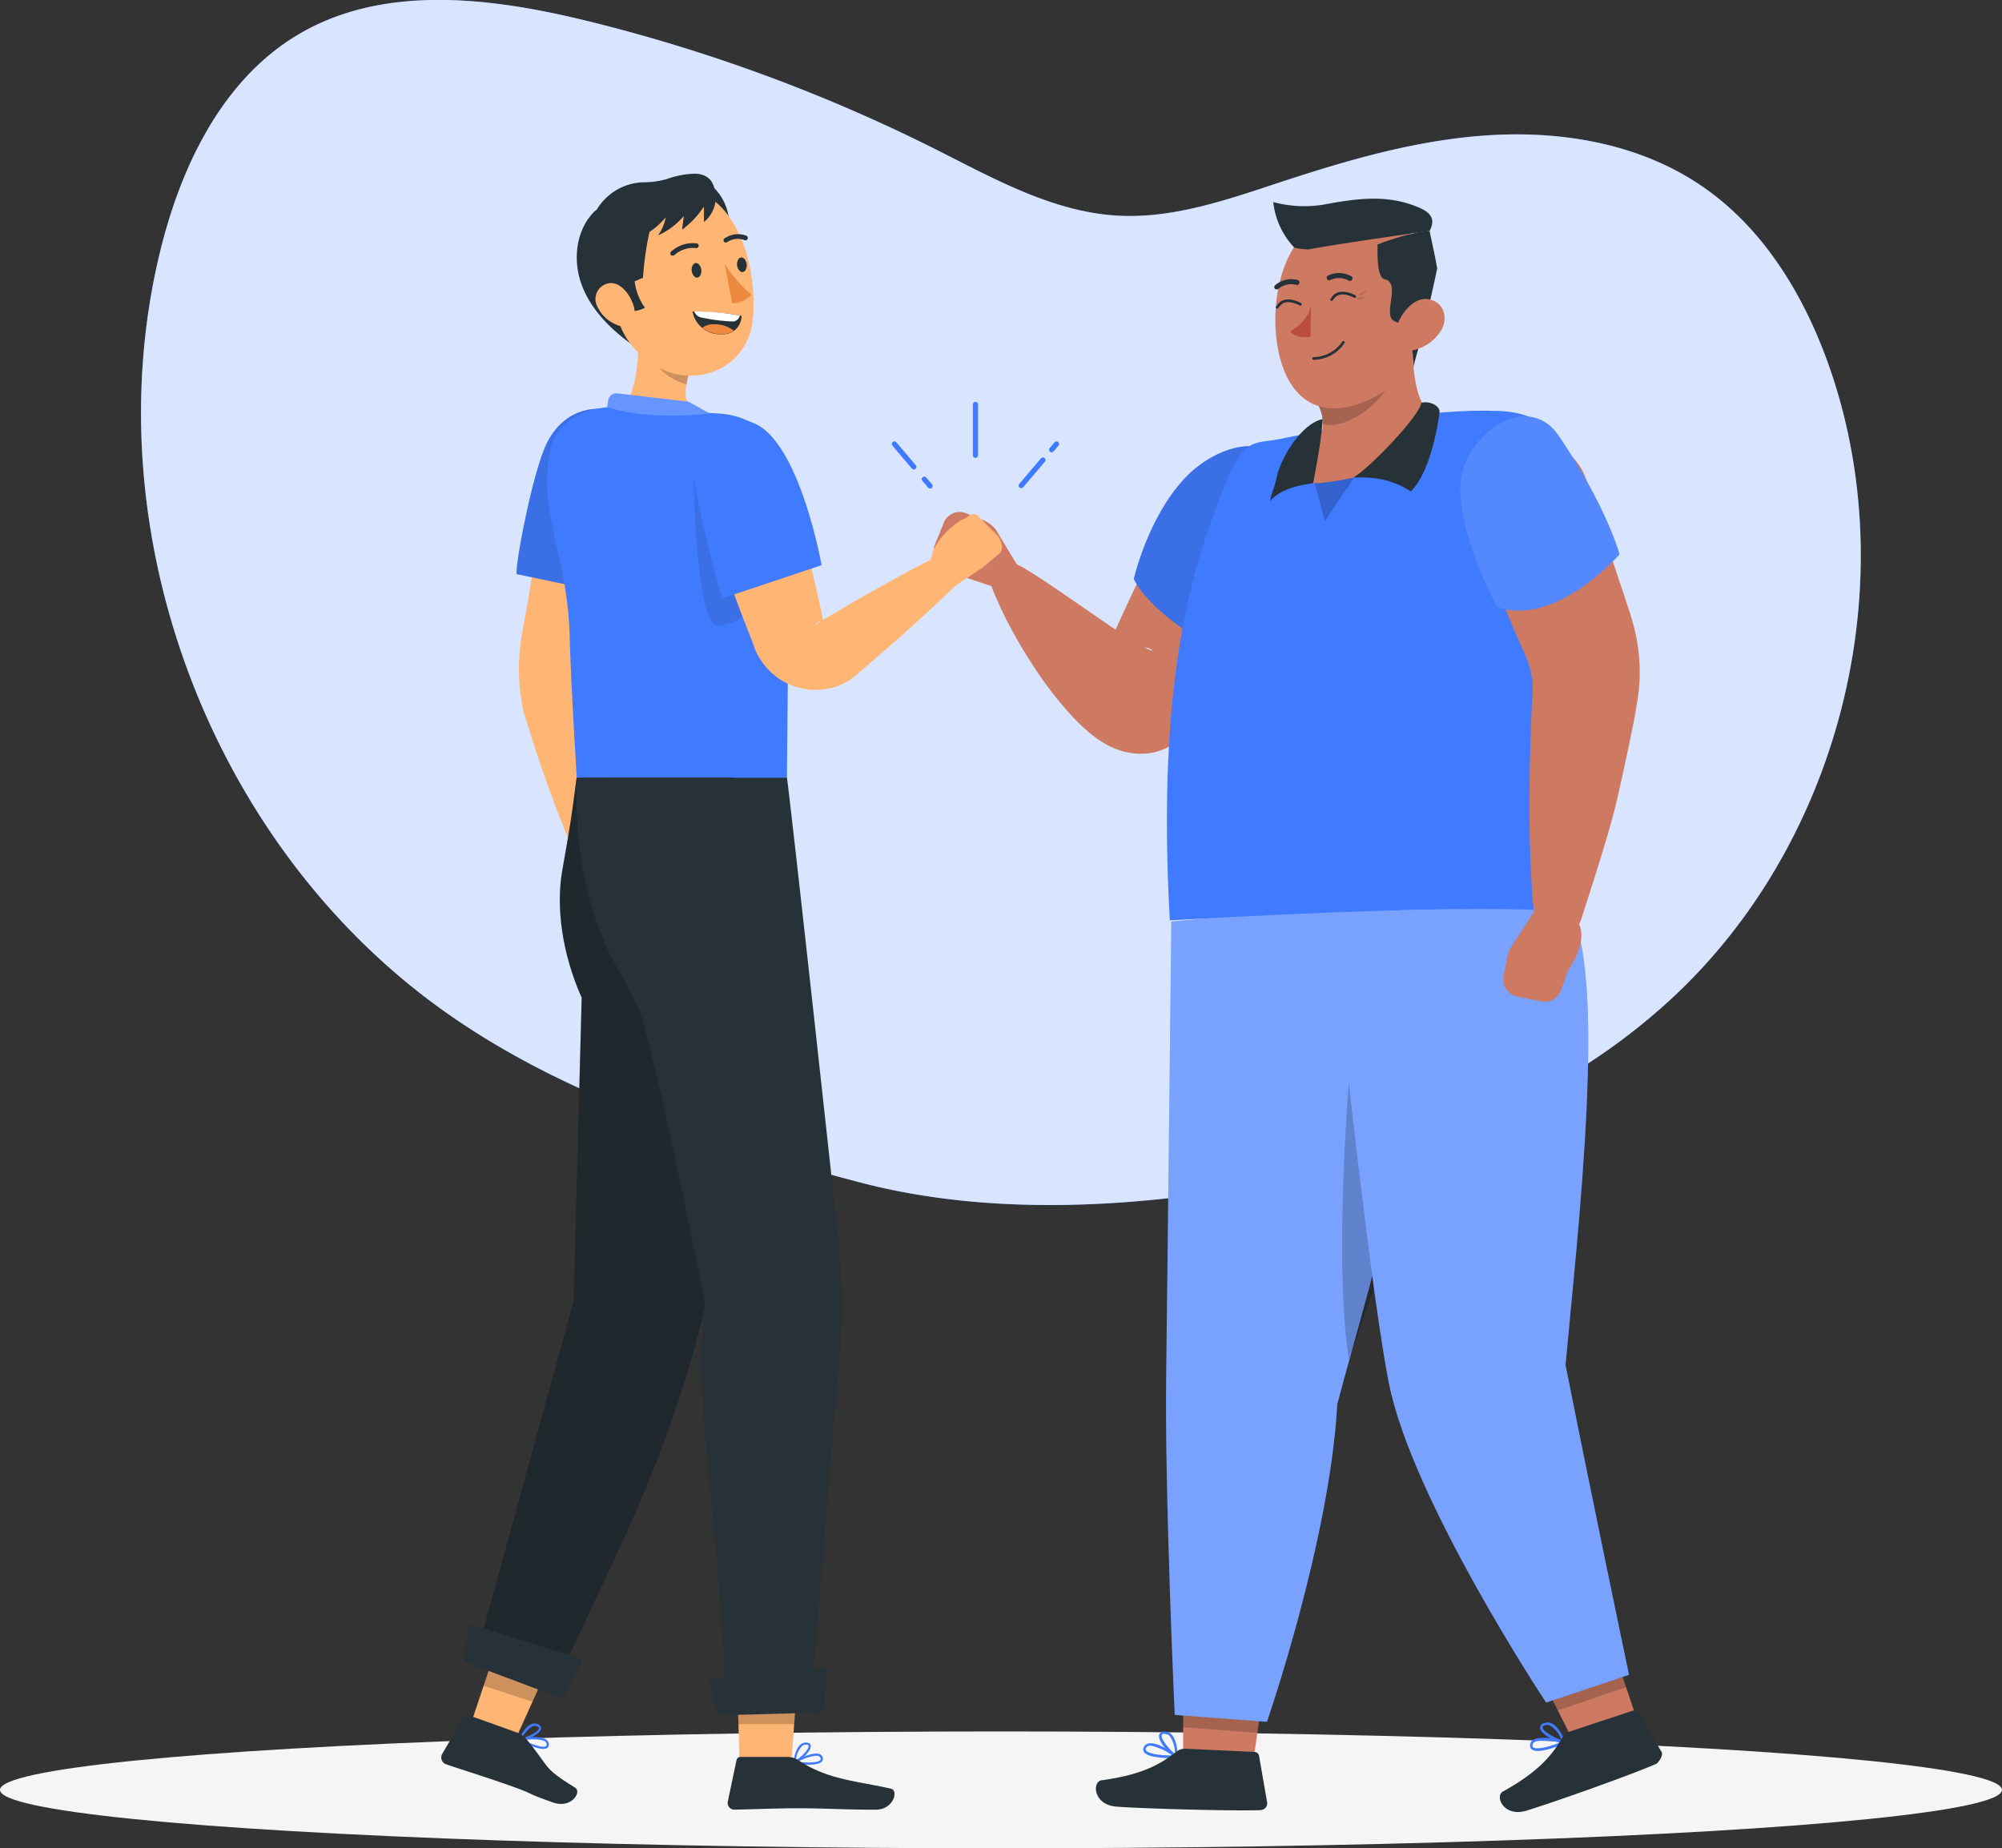 <svg xmlns="http://www.w3.org/2000/svg" viewBox="0 0 387.78 358.06"><rect x="0" y="0" width="387.78" height="358.06" fill="#333333" stroke="none"/><defs><style>.cls-1{fill:#407bff;}.cls-13,.cls-15,.cls-2,.cls-9{fill:#fff;}.cls-2{opacity:0.8;}.cls-3{fill:#f5f5f5;}.cls-4{fill:none;stroke:#407bff;stroke-linecap:round;stroke-linejoin:round;}.cls-5{fill:#ce7a63;}.cls-15,.cls-16,.cls-6{opacity:0.2;}.cls-7{fill:#263238;}.cls-8{opacity:0.3;}.cls-10,.cls-11,.cls-13{opacity:0.1;}.cls-12{fill:#ba4d3c;}.cls-14{fill:#ffb573;}.cls-16{isolation:isolate;}.cls-17{fill:#ed893e;}</style></defs><g id="Background_Simple" data-name="Background Simple"><path class="cls-1" d="M311.84,296.1c25-5.58,49.23-16.28,68-33.65,32.17-29.72,44.91-78.76,31.29-120.39-4.74-14.49-12.8-28.47-25.4-37.06-11.69-8-26.37-10.65-40.5-9.88s-27.87,4.77-41.31,9.2c-10.16,3.35-20.56,7-31.24,6.42-12.57-.69-24-7.14-35.21-12.79A321,321,0,0,0,169.78,73c-18.5-4.53-39.18-7.11-55.63,2.49-15.1,8.81-23.23,26.08-27.24,43.09C74.07,173,97.57,234.07,143.53,265.83c23.62,16.32,51.41,24.85,78.89,32.12C250.86,305.48,283.2,302.5,311.84,296.1Z" transform="translate(-56.11 -68.96)"/><path class="cls-2" d="M311.84,296.1c25-5.58,49.23-16.28,68-33.65,32.17-29.72,44.91-78.76,31.29-120.39-4.74-14.49-12.8-28.47-25.4-37.06-11.69-8-26.37-10.65-40.5-9.88s-27.87,4.77-41.31,9.2c-10.16,3.35-20.56,7-31.24,6.42-12.57-.69-24-7.14-35.21-12.79A321,321,0,0,0,169.78,73c-18.5-4.53-39.18-7.11-55.63,2.49-15.1,8.81-23.23,26.08-27.24,43.09C74.07,173,97.57,234.07,143.53,265.83c23.62,16.32,51.41,24.85,78.89,32.12C250.86,305.48,283.2,302.5,311.84,296.1Z" transform="translate(-56.11 -68.96)"/></g><g id="Shadow"><ellipse id="_Path_" data-name="&lt;Path&gt;" class="cls-3" cx="193.89" cy="346.74" rx="193.89" ry="11.32"/></g><g id="Graphics"><line class="cls-4" x1="188.94" y1="88.2" x2="188.94" y2="78.35"/><line class="cls-4" x1="177.01" y1="90.45" x2="173.24" y2="86.01"/><line class="cls-4" x1="180.15" y1="94.14" x2="179.03" y2="92.83"/><line class="cls-4" x1="202.01" y1="89.12" x2="197.81" y2="94.06"/><line class="cls-4" x1="204.64" y1="86.01" x2="203.7" y2="87.12"/></g><g id="Character_2" data-name="Character 2"><polygon class="cls-5" points="297.87 323.61 312.27 318.9 318.01 335.83 305.98 339.79 297.87 323.61"/><polygon class="cls-6" points="297.88 323.61 312.28 318.9 314.97 326.84 301.75 331.34 297.88 323.61"/><path class="cls-1" d="M356,407.83c-1.33.36-2.66.52-3.21,0a1,1,0,0,1-.27-1.08,1.21,1.21,0,0,1,.63-.77c1.6-.93,5.76.17,5.94.22a.26.26,0,0,1,.19.22.27.27,0,0,1-.14.26A17.52,17.52,0,0,1,356,407.83Zm-2.17-1.59a3.66,3.66,0,0,0-.46.18.74.74,0,0,0-.38.47c-.1.35,0,.48.08.56.66.54,3.29-.14,5.13-.91a11.29,11.29,0,0,0-4.37-.28Z" transform="translate(-56.11 -68.96)"/><path class="cls-1" d="M359.09,406.73H359c-1.4-.23-4.47-1.81-4.58-3a.94.94,0,0,1,.73-.94,1.88,1.88,0,0,1,1.47,0c1.61.74,2.61,3.44,2.66,3.56a.23.23,0,0,1,0,.25Zm-3.63-3.54h-.16c-.42.17-.4.34-.4.41,0,.72,2.22,2,3.7,2.47a5.81,5.81,0,0,0-2.21-2.82A1.25,1.25,0,0,0,355.46,403.19Z" transform="translate(-56.11 -68.96)"/><path class="cls-7" d="M360.26,404.37l12.07-4a.93.93,0,0,1,1.08.44l4.56,7.55c.4.79-.87,2.25-1,2.28-5.85,2.52-20.94,7.81-25.25,9.1s-6.15-2.81-4.5-3.72c7.39-4.1,9.66-7.38,11.5-10.4A2.6,2.6,0,0,1,360.26,404.37Z" transform="translate(-56.11 -68.96)"/><polygon class="cls-5" points="229.22 325.58 244.82 326.88 242.17 345.2 229.14 344.14 229.22 325.58"/><polygon class="cls-6" points="229.23 325.59 244.82 326.88 243.55 335.69 229.19 334.6 229.23 325.59"/><path class="cls-1" d="M315.13,341c6.08-23.44,23.57-76.06,11.39-97.56L283,247.49s-.73,65.87-1,87.79c-.32,22.8,1.65,65.89,1.65,65.89l17.86,1.35S313.71,367.3,315.13,341Z" transform="translate(-56.11 -68.96)"/><g class="cls-8"><path class="cls-9" d="M315.13,341c6.08-23.44,23.57-76.06,11.39-97.56L283,247.49s-.73,65.87-1,87.79c-.32,22.8,1.65,65.89,1.65,65.89l17.86,1.35S313.71,367.3,315.13,341Z" transform="translate(-56.11 -68.96)"/></g><path class="cls-6" d="M317.84,273c.2,5.41,9.29,27.23,8.7,32.84-2.14,7.37-6.71,19.35-9.15,26.51C314.18,312.06,317.84,273,317.84,273Z" transform="translate(-56.11 -68.96)"/><path class="cls-1" d="M359.35,333.4c2.12-23.7,8.68-78.73.12-88.86l-45.65,1.06s7,69.32,11.29,91.18c4.44,22.74,30.48,62,30.48,62l16.05-5.37S364.73,360.45,359.35,333.4Z" transform="translate(-56.11 -68.96)"/><g class="cls-8"><path class="cls-9" d="M359.35,333.4c2.12-23.7,8.68-78.73.12-88.86l-45.65,1.06s7,69.32,11.29,91.18c4.44,22.74,30.48,62,30.48,62l16.05-5.37S364.73,360.45,359.35,333.4Z" transform="translate(-56.11 -68.96)"/></g><path class="cls-1" d="M280.66,409.42c-1.38-.14-2.67-.48-3-1.14a1,1,0,0,1,.14-1.1,1.23,1.23,0,0,1,.88-.49c1.82-.29,5.3,2.25,5.44,2.35a.26.26,0,0,1,.1.28.27.27,0,0,1-.22.19A17.64,17.64,0,0,1,280.66,409.42Zm-1.45-2.27h-.5a.8.8,0,0,0-.52.3c-.22.3-.17.45-.13.56.43.74,3.12,1.06,5.12,1a11.27,11.27,0,0,0-4-1.85Z" transform="translate(-56.11 -68.96)"/><path class="cls-1" d="M283.91,409.5l-.11,0c-1.22-.72-3.5-3.31-3.16-4.48a.92.92,0,0,1,1-.61,1.84,1.84,0,0,1,1.37.52c1.23,1.27,1.19,4.16,1.19,4.28a.25.25,0,0,1-.09.24Zm-2.1-4.61-.15-.06c-.45,0-.5.17-.52.23-.26.68,1.33,2.71,2.55,3.65a5.85,5.85,0,0,0-1-3.43A1.27,1.27,0,0,0,281.81,404.89Z" transform="translate(-56.11 -68.96)"/><path class="cls-7" d="M285.85,407.73l13.29.62a.92.92,0,0,1,.85.8l1.51,8.69a1.94,1.94,0,0,1,0,.89,1.43,1.43,0,0,1-1.3.9c-6.85.18-23.54-.34-27.87-.69-4.48-.36-4.71-4.84-2.84-5.1,8.37-1.14,11.67-3.37,14.48-5.52A2.57,2.57,0,0,1,285.85,407.73Z" transform="translate(-56.11 -68.96)"/><path class="cls-5" d="M306.05,174.77c-1.28,3.09-2.7,6.06-4.18,9s-3.05,5.87-4.69,8.76-3.31,5.76-5.08,8.61-3.57,5.66-5.68,8.67l-.64.91a9.44,9.44,0,0,1-3.45,3,12.39,12.39,0,0,1-2.37.91c-.36.09-.72.16-1.09.23l-.55.08-.46,0a12,12,0,0,1-3.09-.17,13.62,13.62,0,0,1-3.4-1.1,18.27,18.27,0,0,1-3.5-2.17,34.77,34.77,0,0,1-4.21-3.92,69.79,69.79,0,0,1-6.14-7.74c-1.82-2.62-3.47-5.31-5-8.06a78.33,78.33,0,0,1-4.13-8.6,3.7,3.7,0,0,1,2.1-4.8,3.65,3.65,0,0,1,3.18.23l.1,0c2.69,1.55,5.23,3.29,7.76,5l7.35,5.06c2.38,1.66,4.76,3.27,7,4.63a22.6,22.6,0,0,0,2.93,1.57c.36.13.67.18.45,0a3.36,3.36,0,0,0-1.26-.46,7.6,7.6,0,0,0-2-.11l-.32,0-.41,0a7.48,7.48,0,0,0-.82.18,8.34,8.34,0,0,0-1.84.7l-4.09,3.89,3.88-8.58q2-4.43,4.12-8.84c1.4-2.94,2.87-5.86,4.38-8.76s3.08-5.77,4.78-8.55l0,0a11.45,11.45,0,0,1,20.36,10.34Z" transform="translate(-56.11 -68.96)"/><path class="cls-1" d="M305.8,161.75c3.46,16.51-7.9,33.53-7.9,33.53-6.19,1.35-19.17-8-22.18-14.15,0,0,2.63-11.72,9.79-19.44C292.14,154.54,303.77,152.07,305.8,161.75Z" transform="translate(-56.11 -68.96)"/><g class="cls-10"><path d="M305.8,161.75c3.46,16.51-7.9,33.53-7.9,33.53-6.19,1.35-19.17-8-22.18-14.15,0,0,2.63-11.72,9.79-19.44C292.14,154.54,303.77,152.07,305.8,161.75Z" transform="translate(-56.11 -68.96)"/></g><path class="cls-5" d="M253.15,178.44l-4.71,4.17-6.52-2.18-3.63-2.19a3.17,3.17,0,0,1-1-4l1.57-3.86a3.31,3.31,0,0,1,4.1-2.1l3.44,1.37a6.55,6.55,0,0,1,2.58,1.87Z" transform="translate(-56.11 -68.96)"/><path class="cls-1" d="M304,154c12.71-2.58,29.11-6,42.6-5.42,8.42.37,14.79,5,15.42,22.08.37,9.85-2.45,30.39-2.21,40,.6,24.24.67,35.13.67,35.13s-9.66-2.39-77.78,1.46c-2.65-47.32,4.58-69,10.47-83.85C297.2,153.34,299,155.06,304,154Z" transform="translate(-56.11 -68.96)"/><polygon class="cls-6" points="254.59 93.6 254.91 94.53 256.61 100.91 262.33 92.51 254.59 93.6"/><path class="cls-5" d="M308.42,155.43c1.5-1.79,3.32-1,3.89-3.53a8.46,8.46,0,0,0-1.45-5.53l18.68-12.54c.31,7.29.57,13,4.06,15.61,1.46,5.32-8,11.68-21.49,13.05C303.57,163.37,306.26,158,308.42,155.43Z" transform="translate(-56.11 -68.96)"/><path class="cls-6" d="M311.21,147l15.18-5.39c-3.33,6.56-10.09,10.63-14,9.5A8.64,8.64,0,0,0,311.21,147Z" transform="translate(-56.11 -68.96)"/><path class="cls-5" d="M314.22,110.85c10.08-3.27,19.79,4.41,18.7,13.93s-2.05,16-8.19,19.75c-12.21,7.55-19.05,2.07-21-7.58C301.9,128.27,304,114.17,314.22,110.85Z" transform="translate(-56.11 -68.96)"/><path class="cls-7" d="M311.86,138.52a8.72,8.72,0,0,1-1.3.16.27.27,0,0,1-.27-.25.27.27,0,0,1,.25-.27,7,7,0,0,0,5.56-3,.25.25,0,0,1,.35-.1.26.26,0,0,1,.09.36A7.24,7.24,0,0,1,311.86,138.52Z" transform="translate(-56.11 -68.96)"/><path class="cls-7" d="M317.45,125.68a7.4,7.4,0,0,1,1.2.49.25.25,0,0,1,.12.34.26.26,0,0,1-.35.12c-3.3-1.59-3.87.32-4.25.58a.25.25,0,0,1-.35-.09.26.26,0,0,1,.09-.35C314,126.7,314.72,124.87,317.45,125.68Z" transform="translate(-56.11 -68.96)"/><path class="cls-11" d="M320.67,126.48a2.49,2.49,0,0,0-1.81.25.77.77,0,0,0,.42.26A1.9,1.9,0,0,0,320.67,126.48Z" transform="translate(-56.11 -68.96)"/><path class="cls-11" d="M320.83,125.32a2.48,2.48,0,0,0-1.68.74.78.78,0,0,0,.47.13A1.92,1.92,0,0,0,320.83,125.32Z" transform="translate(-56.11 -68.96)"/><path class="cls-7" d="M306.9,127.17a9.79,9.79,0,0,1,1.2.49.26.26,0,1,1-.23.47c-3.3-1.6-3.87.32-4.25.58a.26.26,0,0,1-.36-.1.25.25,0,0,1,.1-.35C303.47,128.2,304.17,126.36,306.9,127.17Z" transform="translate(-56.11 -68.96)"/><path class="cls-7" d="M309.57,117.28a13.76,13.76,0,0,1-2.75-.35,15.19,15.19,0,0,1-4.08-8.82,23.13,23.13,0,0,0,9.61.51c6.54-1.22,11.86-1.91,17.41.08,2.43.87,4.88,2,3.25,5C333,113.67,314.2,116.36,309.57,117.28Z" transform="translate(-56.11 -68.96)"/><path class="cls-7" d="M329.88,140s.3-7.36-3.49-8.73c-2.86-1,1.38-7.53-2.17-8.25-1.52-.48-1.28-5.51-1.28-6.71,0,0,5.95-2.36,10.07-2.62.25,1.31,1,4.45,1.48,7.26C334.49,120.93,333,128.57,329.88,140Z" transform="translate(-56.11 -68.96)"/><path class="cls-5" d="M335.3,132.88a8.43,8.43,0,0,1-5.22,3.87c-2.91.7-4.28-1.93-3.4-4.62.79-2.42,3.26-5.7,6.15-5.2S336.69,130.5,335.3,132.88Z" transform="translate(-56.11 -68.96)"/><path class="cls-12" d="M310.05,127.94l-.12,6.27s-2.55.45-3.94-1C310,130.85,310.05,127.94,310.05,127.94Z" transform="translate(-56.11 -68.96)"/><path class="cls-7" d="M317.84,123.31a.48.48,0,0,0,0-.84,4.92,4.92,0,0,0-4.5-.14.49.49,0,0,0-.19.67.5.5,0,0,0,.67.19h0a3.93,3.93,0,0,1,3.56.14A.5.5,0,0,0,317.84,123.31Z" transform="translate(-56.11 -68.96)"/><path class="cls-7" d="M303.27,125a.49.49,0,0,0,.46-.08,3.83,3.83,0,0,1,3.45-.78.49.49,0,0,0,.61-.31.5.5,0,0,0-.31-.63,4.84,4.84,0,0,0-4.36,1,.49.49,0,0,0-.08.69A.46.46,0,0,0,303.27,125Z" transform="translate(-56.11 -68.96)"/><path class="cls-7" d="M302.15,166c.16-1.37.9-2.8,1.15-4.16.71-4,4.86-10.85,9-11.69-.11,3.79-1.84,12.41-1.84,12.41C308.7,162.8,304.29,163.43,302.15,166Z" transform="translate(-56.11 -68.96)"/><path class="cls-7" d="M331.43,147c-.47,2.68-10.1,12.71-13.19,14.48,4.69-.22,7.9.6,11.16,2.69,4.35-4.46,5.47-15.2,5.55-15.28C335.12,147.48,332.78,146.55,331.43,147Z" transform="translate(-56.11 -68.96)"/><path class="cls-5" d="M353.56,176.89c11.8-4.18,7.68-6.08,9.4-6.7a11.91,11.91,0,0,0,.71-2.14c.08-.39.15-.79.2-1.19l0-.48,0-.47v-.77l0-.53,0-.31-.06-.43c0-.09,0-.05,0,0l.24.76.66,2,1.51,4.41c1,3,2.1,6.07,3.11,9.16.51,1.54,1.06,3.08,1.55,4.63l.78,2.4c.35,1,.65,2.08.93,3.16a34.57,34.57,0,0,1,.74,13.93c-.1.64-.16.94-.24,1.37L372.9,207l-.47,2.43-1,4.85c-.68,3.22-1.39,6.45-2.13,9.67-1.5,6.45-4.86,16.66-6.89,23-1,3-3.75,4.94-6.78,4-2.31-.73-2.57-6.81-2.74-9.09-.48-6.69-.57-13.34-.51-20,0-3.32.1-6.63.2-10l.18-5,.23-4.79a16.61,16.61,0,0,0-1.2-5.6c-.19-.51-.4-1-.64-1.53l-1-2.22c-.68-1.52-1.3-3.07-1.95-4.6-1.3-3.08-2.51-6.21-3.7-9.4-.57-1.6-1.16-3.22-1.69-4.93-.27-.85-.55-1.72-.82-2.69-.13-.49-.27-1-.42-1.63-.07-.31-.15-.67-.24-1.16-.05-.27-.1-.54-.17-1l-.05-.46c0-.2,0-.3,0-.69v-.88l0-.51.05-.52a10.54,10.54,0,0,1,.21-1.23,10.93,10.93,0,0,1,.71-2.17c1.72-.64-2.38-2.55,9.42-6.74a11.42,11.42,0,1,1,2.05,22.75Z" transform="translate(-56.11 -68.96)"/><path class="cls-5" d="M353.93,244.54,360,245.8c5.51,3.49-.13,11.12-.13,11.12l-1.52,4.14a3.3,3.3,0,0,1-3.84,1.86l-4.26-.85a3.43,3.43,0,0,1-2.95-3.77l.73-3.78a6.83,6.83,0,0,1,1.39-3Z" transform="translate(-56.11 -68.96)"/><path class="cls-1" d="M358,153.34c9.26,13.58,11.81,23,11.81,23s-12.34,14.16-23.64,10.23c0,0-7-12.32-7.21-22.89C338.75,153.94,351.61,144.05,358,153.34Z" transform="translate(-56.11 -68.96)"/><path class="cls-13" d="M358,153.34c9.26,13.58,11.81,23,11.81,23s-12.34,14.16-23.64,10.23c0,0-7-12.32-7.21-22.89C338.75,153.94,351.61,144.05,358,153.34Z" transform="translate(-56.11 -68.96)"/></g><g id="Character_1" data-name="Character 1"><path class="cls-14" d="M177.56,157.78c-.47,4-1.1,8.06-1.79,12.06-.34,2-.69,4-1.08,6s-.74,4-1.17,6l-2.46,12a28.49,28.49,0,0,0-.61,4.88,27.56,27.56,0,0,0,.34,4.86l-.12-.57q.87,4,1.62,7.95c.5,2.66.94,5.34,1.39,8l.59,4,.53,4c.3,2.71.6,5.42.73,8.18a3.63,3.63,0,0,1-6.88,1.76c-1.21-2.47-2.26-5-3.3-7.52l-1.49-3.8-1.42-3.82c-.9-2.56-1.8-5.11-2.64-7.69s-1.65-5.15-2.42-7.74l0-.17-.08-.41a41.45,41.45,0,0,1-.68-7.28,42.09,42.09,0,0,1,.69-7.25c.39-2.22.76-4.05,1.08-6l1-6c.32-2,.71-4,1.08-6s.75-4,1.16-6c.81-4,1.67-8,2.71-11.93a6.76,6.76,0,0,1,13.26,2.48Z" transform="translate(-56.11 -68.96)"/><path class="cls-1" d="M172.94,148.21s-6.82-1.15-10.77,6.3c-2.91,5.47-6.6,25.55-5.93,25.68s19.07,4,19.07,4S187.07,148.07,172.94,148.21Z" transform="translate(-56.11 -68.96)"/><path class="cls-11" d="M172.94,148.21s-6.82-1.15-10.77,6.3c-2.91,5.47-6.6,25.55-5.93,25.68s19.07,4,19.07,4S187.07,148.07,172.94,148.21Z" transform="translate(-56.11 -68.96)"/><path class="cls-7" d="M178.91,136c-4.22-3-8.09-6.71-10-11.51s-1.38-10.76,2.22-14.45c.29-.3.68-.6,1.07-.46s.47.44.59.75C176.07,118.67,175,128,178.91,136Z" transform="translate(-56.11 -68.96)"/><path class="cls-14" d="M179.39,129.52c.68,6,.78,16-3.71,19.62,0,0-.27,6.1,16,14.05,6.8-8.22,2.54-12.53,2.54-12.53-6.54-2.13-5.79-5.94-4.26-10.48Z" transform="translate(-56.11 -68.96)"/><path class="cls-1" d="M195.27,149.07a15.44,15.44,0,0,1,7.1,2.14c4.73,2.88,6.56,7.42,6.56,15.36,0,10.59.58,5.87,0,11.56l-.42,43.66-40.68-2.17s-1.1-17.33-1.37-27.31c-.46-16.8-6.64-24.7-3.47-37.31.93-3.72,5.9-7.22,12.28-7.22Z" transform="translate(-56.11 -68.96)"/><path class="cls-1" d="M173.72,147.78l.18-1.23a1.64,1.64,0,0,1,1.81-1.38l13.77,1.61,4.1,2.28S181.53,150.57,173.72,147.78Z" transform="translate(-56.11 -68.96)"/><path class="cls-15" d="M173.72,147.78l.18-1.23a1.64,1.64,0,0,1,1.81-1.38l13.77,1.61,4.1,2.28S181.53,150.57,173.72,147.78Z" transform="translate(-56.11 -68.96)"/><polygon class="cls-14" points="91.16 334.07 99.73 337.21 121.48 289.02 107.94 284.05 91.16 334.07"/><polygon class="cls-6" points="121.48 289.02 103.13 329.67 93.67 326.56 107.94 284.05 121.48 289.02"/><path class="cls-1" d="M159.37,407.33c1.1.4,2.23.62,2.74.25a.82.82,0,0,0,.28-.91,1.16,1.16,0,0,0-.5-.72c-1.31-.91-4.89-.25-5-.22a.23.23,0,0,0-.17.18.24.24,0,0,0,.11.23A17.17,17.17,0,0,0,159.37,407.33Zm1.91-1.21a1.93,1.93,0,0,1,.38.19.66.66,0,0,1,.3.43c.07.31,0,.42-.1.48-.58.42-2.77-.35-4.31-1.15A9.57,9.57,0,0,1,161.28,406.12Z" transform="translate(-56.11 -68.96)"/><path class="cls-1" d="M156.83,406.15l.09,0c1.19-.11,3.86-1.26,4-2.31,0-.24,0-.59-.58-.85a1.55,1.55,0,0,0-1.25-.05c-1.39.52-2.37,2.8-2.41,2.89a.24.24,0,0,0,0,.22A.21.21,0,0,0,156.83,406.15Zm3.24-2.79.12.05c.36.17.33.33.32.38-.09.62-2,1.61-3.24,1.88a4.92,4.92,0,0,1,2-2.29A1.11,1.11,0,0,1,160.07,403.36Z" transform="translate(-56.11 -68.96)"/><path class="cls-7" d="M156.3,404.61l-9.44-3.38a.77.77,0,0,0-.92.34l-4.18,7.17a1.39,1.39,0,0,0,.75,2c3.42,1.16,8.4,2.71,12.68,4.24,5,1.79,2.09,1.06,8,3.15,3.55,1.27,5.69-2,4.31-2.87-6.29-3.91-4.61-3.49-9.29-9.23A4.34,4.34,0,0,0,156.3,404.61Z" transform="translate(-56.11 -68.96)"/><path class="cls-7" d="M198.3,219.62l-1.24,67.17c-.27,29.43-9.36,57.43-21.87,84.07l-11.83,25.22L148,391l19.22-70,1.56-58.77c-3.8-8.52-5-17.54-3.77-24.57.72-4.18,1.5-8.36,2.06-12.56l.73-5.48Z" transform="translate(-56.11 -68.96)"/><path class="cls-6" d="M198.3,219.62l-1.24,67.17c-.27,29.43-9.36,57.43-21.87,84.07l-11.83,25.22L148,391l19.22-70,1.56-58.77c-3.8-8.52-5-17.54-3.77-24.57.72-4.18,1.5-8.36,2.06-12.56l.73-5.48Z" transform="translate(-56.11 -68.96)"/><path class="cls-7" d="M146.38,391l18.12,6.82a.67.67,0,0,0,.83-.32l3.39-6.32a.68.68,0,0,0-.4-1l-20.63-6.4a.68.68,0,0,0-.87.55l-.87,5.91A.66.66,0,0,0,146.38,391Z" transform="translate(-56.11 -68.96)"/><polygon class="cls-14" points="143.28 342.82 153.19 342.82 157.33 285.59 141.68 285.59 143.28 342.82"/><polygon class="cls-6" points="157.33 285.59 153.82 334 143.04 334 141.68 285.59 157.33 285.59"/><path class="cls-1" d="M212.74,410.82c1.15,0,2.26-.16,2.63-.68a.81.81,0,0,0,0-.93,1,1,0,0,0-.67-.49c-1.49-.41-4.63,1.38-4.76,1.45a.2.2,0,0,0-.1.22.21.21,0,0,0,.17.18A16.05,16.05,0,0,0,212.74,410.82Zm1.42-1.74a1.32,1.32,0,0,1,.41.05.64.64,0,0,1,.41.29c.15.27.1.4.05.47-.42.58-2.69.6-4.36.36A9.61,9.61,0,0,1,214.16,409.08Z" transform="translate(-56.11 -68.96)"/><path class="cls-1" d="M210,410.57l.08,0c1.09-.48,3.23-2.42,3.07-3.44,0-.24-.21-.53-.79-.59a1.55,1.55,0,0,0-1.18.36c-1.14.94-1.38,3.36-1.39,3.46a.2.2,0,0,0,.21.23Zm2.18-3.63h.13c.38,0,.41.19.42.24.09.61-1.36,2.13-2.47,2.8a5,5,0,0,1,1.19-2.77A1.14,1.14,0,0,1,212.21,406.94Z" transform="translate(-56.11 -68.96)"/><path class="cls-7" d="M208.79,409.32H199.5a.76.76,0,0,0-.73.61l-1.68,8a1.3,1.3,0,0,0,1.23,1.6c3.35-.06,8.19-.27,12.4-.27,4.93,0,9.18.28,15,.28,3.49,0,4.46-3.72,3-4.06-6.66-1.53-12.09-1.69-17.84-5.43A3.8,3.8,0,0,0,208.79,409.32Z" transform="translate(-56.11 -68.96)"/><path class="cls-7" d="M174,219.64l-6.15,0c-1,25,8.63,38,9.25,39.27l2.6,5.27c2.61,5.27,13,57.31,13,57.31-2.12,17.32,1.37,35.19,2.48,52.6l1.77,25.86h16.14l5.21-63.29a127.68,127.68,0,0,0,.24-27.22c-9.55-87.63-10-89.8-10-89.8Z" transform="translate(-56.11 -68.96)"/><path class="cls-7" d="M195.64,401.25l19.35-.52a.69.69,0,0,0,.66-.61l.74-7.13a.68.68,0,0,0-.73-.75l-21.53,1.86a.68.68,0,0,0-.59.84l1.43,5.8A.66.66,0,0,0,195.64,401.25Z" transform="translate(-56.11 -68.96)"/><path class="cls-16" d="M183.7,133.81l6.24,6.36a18.15,18.15,0,0,0-.84,3.24c-2.53-.57-6.35-3.06-6.67-5.87A8.14,8.14,0,0,1,183.7,133.81Z" transform="translate(-56.11 -68.96)"/><path class="cls-7" d="M197.33,111.79a10,10,0,0,0-3.89-7.29,5,5,0,0,1-.53,3.39Z" transform="translate(-56.11 -68.96)"/><path class="cls-14" d="M173.59,120.86c1.78,9.48,2.34,13.52,7.78,17.81,8.18,6.47,19.44,2.2,20.53-7.62,1-8.85-2.12-22.92-12-25.49a13.15,13.15,0,0,0-16.35,15.3Z" transform="translate(-56.11 -68.96)"/><path class="cls-7" d="M190.09,121.44c.11.78.6,1.36,1.1,1.3s.85-.75.76-1.53-.6-1.35-1.1-1.3S190,120.7,190.09,121.44Z" transform="translate(-56.11 -68.96)"/><path class="cls-7" d="M198.88,120.36c.11.79.6,1.35,1.1,1.3s.85-.76.76-1.53-.6-1.36-1.1-1.29S198.79,119.58,198.88,120.36Z" transform="translate(-56.11 -68.96)"/><path class="cls-17" d="M196.48,120.11a27.88,27.88,0,0,0,5.17,5.94,5,5,0,0,1-3.71,1.66Z" transform="translate(-56.11 -68.96)"/><path class="cls-7" d="M186.25,118.44a.44.44,0,0,0,.53-.11,5.45,5.45,0,0,1,4.16-1.31.46.46,0,0,0,.13-.91h0a6.24,6.24,0,0,0-5,1.62.45.45,0,0,0,0,.64h0A.24.24,0,0,0,186.25,118.44Z" transform="translate(-56.11 -68.96)"/><path class="cls-7" d="M200.59,115.51a.46.46,0,0,0,.35-.31.47.47,0,0,0-.29-.59,4.52,4.52,0,0,0-4.21.55.45.45,0,0,0-.1.62s0,0,0,0a.46.46,0,0,0,.64.07h0a3.67,3.67,0,0,1,3.31-.38A.41.41,0,0,0,200.59,115.51Z" transform="translate(-56.11 -68.96)"/><path class="cls-7" d="M182.22,112.54a61,61,0,0,0-1.57,10.25c-1.13.36-.49.28-1.61.64a11.08,11.08,0,0,0,2,5.16,7.48,7.48,0,0,1-3.43.74,5.32,5.32,0,0,0-4.9-3.8,22.47,22.47,0,0,1-1.15-11.68A100.63,100.63,0,0,0,182.22,112.54Z" transform="translate(-56.11 -68.96)"/><path class="cls-7" d="M194,104.24a6.16,6.16,0,0,1-1.54,7.73c0-1,0-2,0-3a17.58,17.58,0,0,1-4.24,4.49c.11-1,.24-1.72.35-2.67a14,14,0,0,1-5,3.77,8.67,8.67,0,0,0,1.48-3.48,15.52,15.52,0,0,1-6.33,4.49,4.12,4.12,0,0,0,.84-2.3c-2.07.57-4.15,1.11-6.24,1.6a2.86,2.86,0,0,1-2,0c-1-.54-1-2-.65-3a10.88,10.88,0,0,1,10-7.6,16.35,16.35,0,0,0,4.62-.63,17.45,17.45,0,0,1,4.7-1C191.54,102.48,193.15,102.85,194,104.24Z" transform="translate(-56.11 -68.96)"/><path class="cls-14" d="M171.91,128.53a6.92,6.92,0,0,0,4,3.48c2.31.74,3.58-1.3,3-3.55-.52-2-2.33-4.84-4.69-4.65a3.11,3.11,0,0,0-2.31,4.72Z" transform="translate(-56.11 -68.96)"/><path class="cls-14" d="M240.49,182.88l6-4,2.45-2.11s-5.72-6.75-6.45-7.19c0,0-4.25,2.47-5.71,6.32l-1.06,3.68Z" transform="translate(-56.11 -68.96)"/><path class="cls-14" d="M246.88,178.44l-4.7-8.57,1.68-1a1.35,1.35,0,0,1,2,.36l3.67,3.7c.59,1,1,2.33.27,3.17Z" transform="translate(-56.11 -68.96)"/><path class="cls-11" d="M190.45,161.25s.4,28.9,4.67,28.87,11.59-5.41,10.45-12.57S190.45,161.25,190.45,161.25Z" transform="translate(-56.11 -68.96)"/><path class="cls-14" d="M207.47,157.21c.86,2.71,1.63,5.45,2.38,8.19s1.46,5.49,2.13,8.26,1.34,5.53,2,8.32,1.24,5.56,1.82,8.35l-.25-.68a.88.88,0,0,0-.41-.26.55.55,0,0,0-.4,0,.69.69,0,0,0-.28.22c-.1.07-.29.19-.28.23s.06.06.19,0l.44-.35c2.24-1.36,4.53-2.65,6.79-4s4.59-2.58,6.87-3.88,4.62-2.53,7-3.74,4.7-2.43,7.09-3.57a2.47,2.47,0,0,1,2.83,3.95q-2.77,2.85-5.66,5.57c-1.9,1.83-3.85,3.6-5.79,5.39s-3.9,3.54-5.89,5.24-3.95,3.48-6,5.15l.44-.35a13,13,0,0,1-2.12,1.64,11.36,11.36,0,0,1-2.9,1.26,12.64,12.64,0,0,1-11.27-2.31,13.19,13.19,0,0,1-3.72-4.79l-.24-.69c-1-2.65-2.09-5.3-3.08-8s-2-5.34-2.94-8-1.87-5.37-2.77-8.07-1.74-5.41-2.52-8.15a8.66,8.66,0,0,1,16.58-5Z" transform="translate(-56.11 -68.96)"/><path class="cls-1" d="M196.68,151.25s-6.89,1.68-6.43,7.86,5.3,25.86,6,25.67,19-6.34,19-6.34S209.31,144.92,196.68,151.25Z" transform="translate(-56.11 -68.96)"/><path class="cls-7" d="M199.75,130.16s-2.47-.71-9.5-.85a5.43,5.43,0,0,0,5.71,4.4,3.54,3.54,0,0,0,3.76-3.22Z" transform="translate(-56.11 -68.96)"/><path class="cls-17" d="M194.41,131.79a5.85,5.85,0,0,1,3.85,1.24,3.73,3.73,0,0,1-2.29.66,5.87,5.87,0,0,1-3.85-1.24A3.49,3.49,0,0,1,194.41,131.79Z" transform="translate(-56.11 -68.96)"/><path class="cls-9" d="M199.43,130.09a1.64,1.64,0,0,1-1.17,1.15,34,34,0,0,1-6.19-.75,1.91,1.91,0,0,1-1.5-1.2A50.51,50.51,0,0,1,199.43,130.09Z" transform="translate(-56.11 -68.96)"/></g></svg>